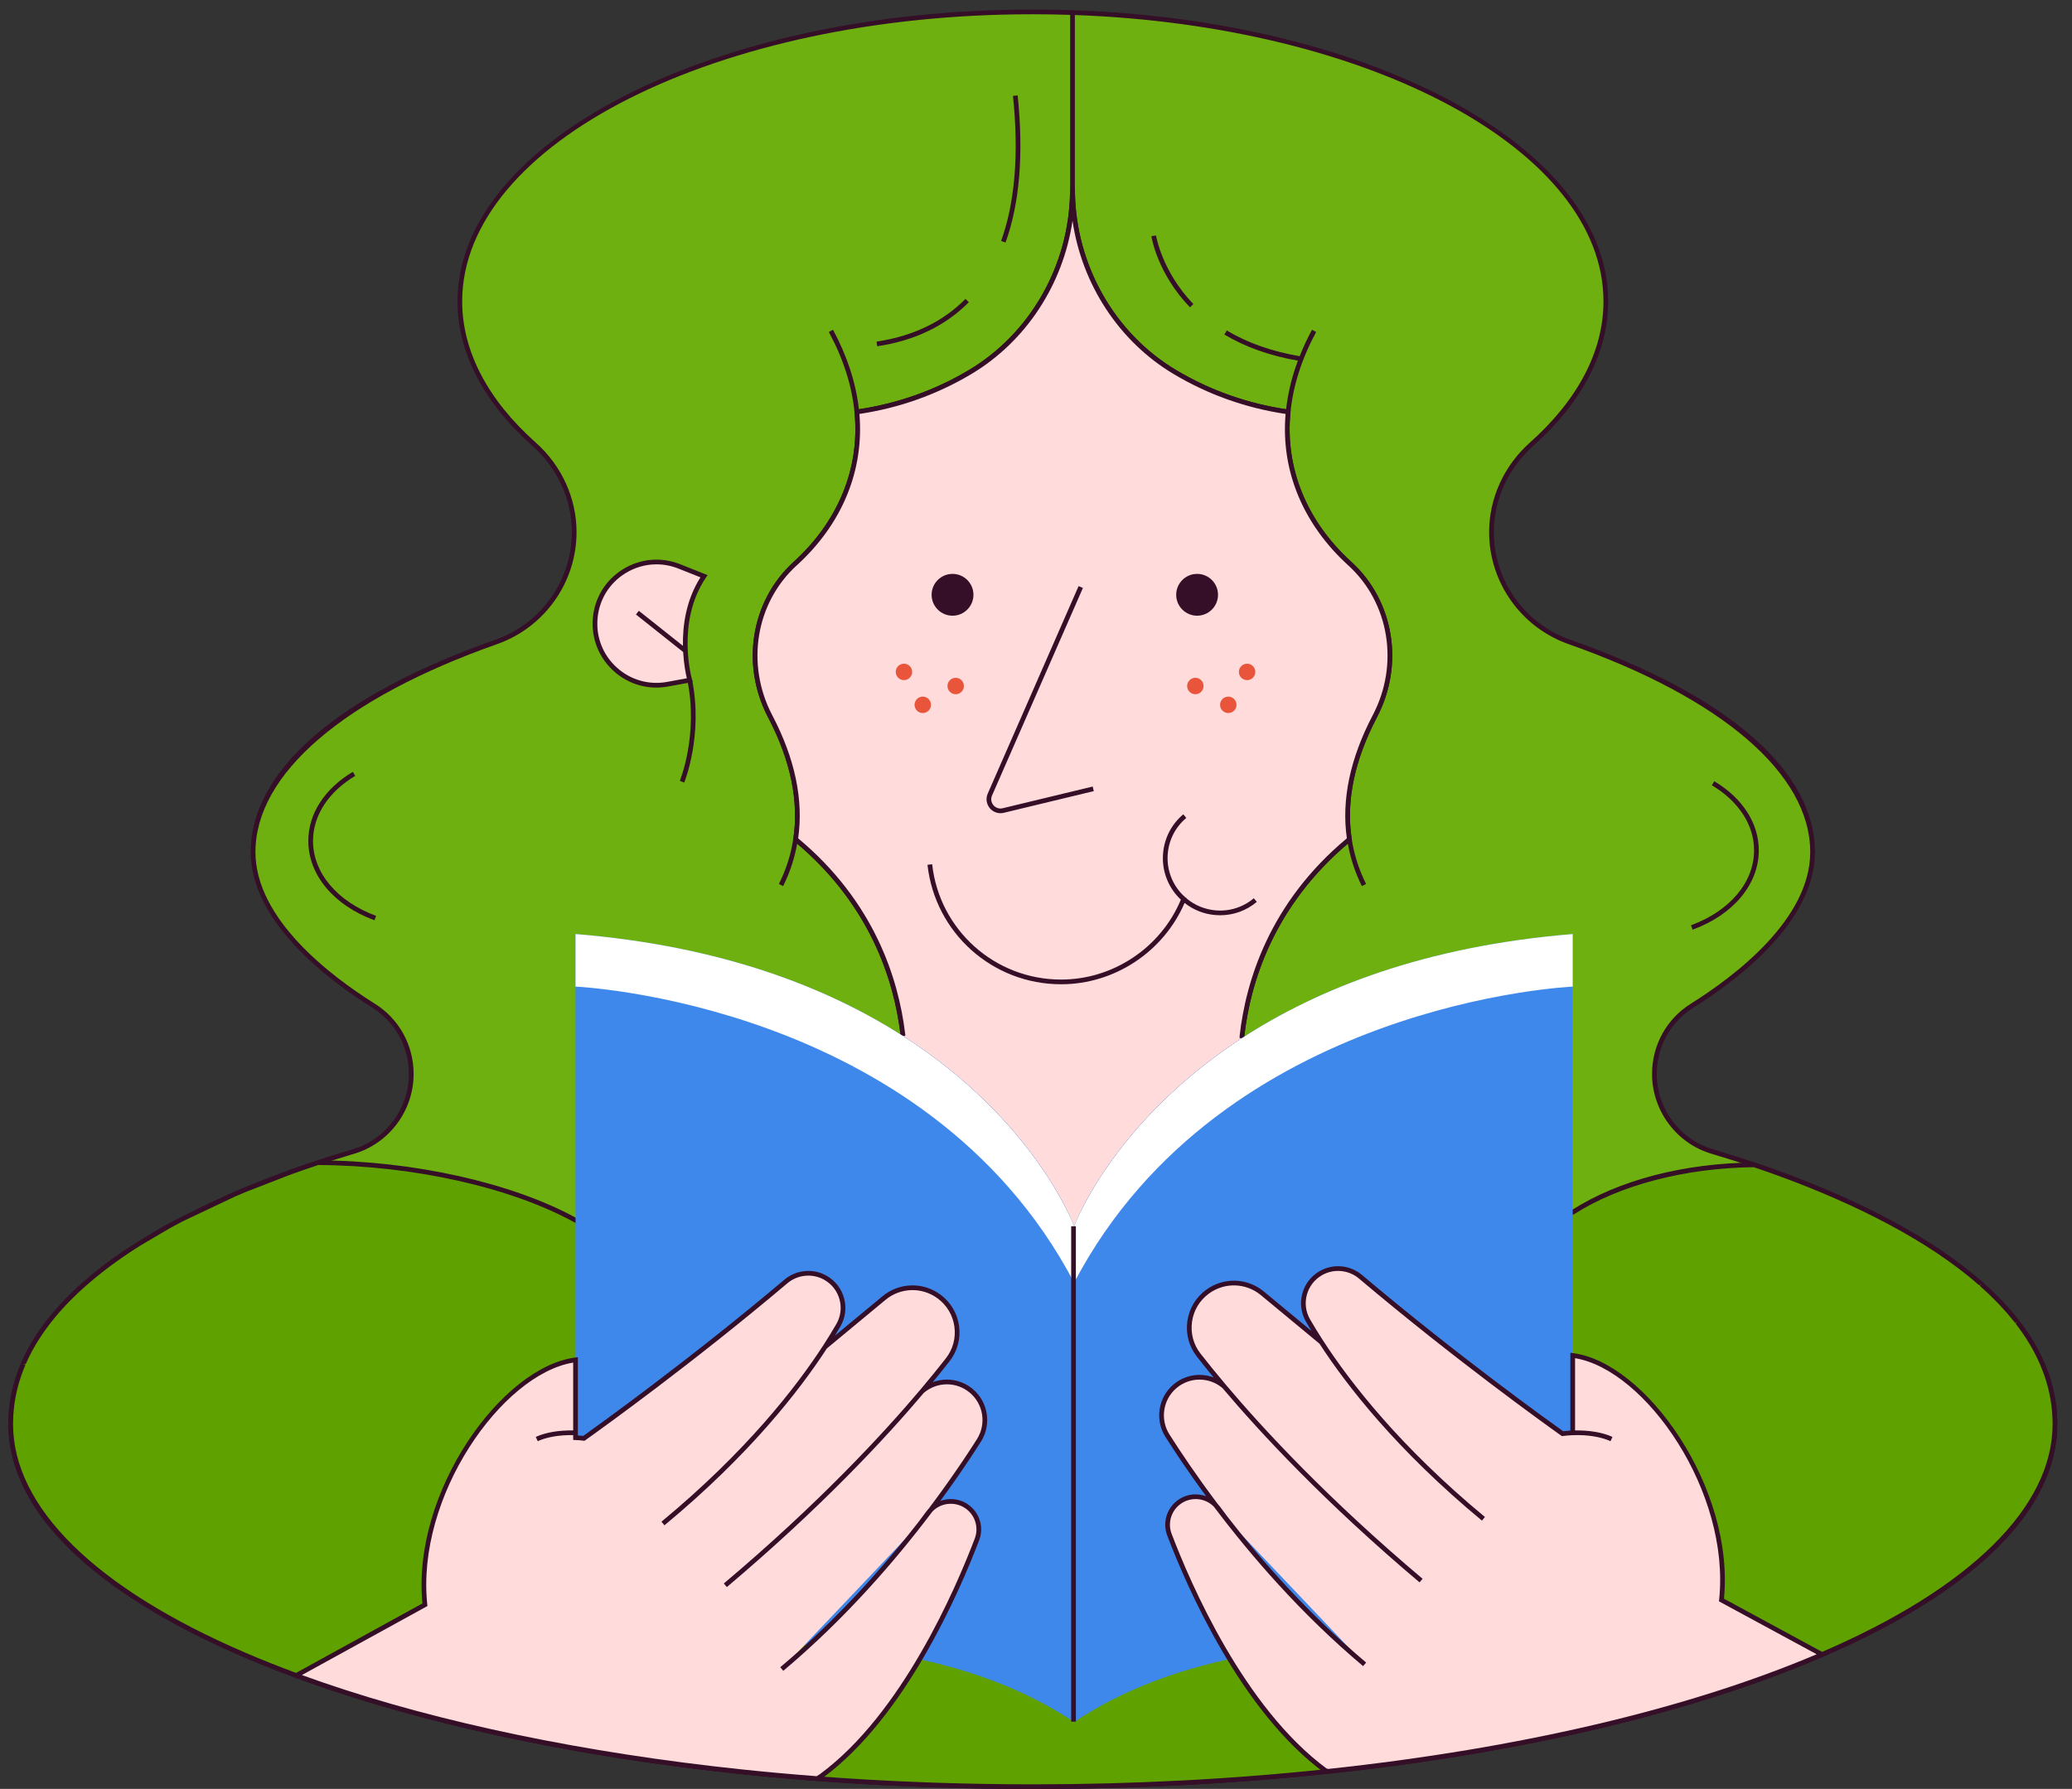<svg width="440.55px" height="380.435px" viewBox="180.225 319.966 440.55 380.435" fill="none" xmlns="http://www.w3.org/2000/svg"><rect x="180.225" y="319.966" width="440.55" height="380.435" fill="#333333" stroke="none"/><g id="Hobbies Outlines/Reading"><g id="Outlines"><path id="41:18750" fill-rule="evenodd" clip-rule="evenodd" d="M399.826 699.932C279.8 699.932 182.5 665.406 182.5 622.816C182.5 590.263 231.817 571.82 255.396 564.847C262.684 562.693 267.668 555.975 267.668 548.375C267.668 542.475 264.657 536.973 259.656 533.841C249.697 527.606 234.037 515.52 234.037 501.174C234.037 483.578 253.894 467.706 285.736 456.484C295.653 452.989 302.31 443.643 302.31 433.128C302.31 425.971 299.155 419.224 293.81 414.464C283.744 405.499 277.994 395.129 277.994 384.079C277.994 350.07 332.456 322.5 399.637 322.5H400.015C467.197 322.5 521.658 350.07 521.658 384.079C521.658 395.129 515.909 405.499 505.842 414.464C500.497 419.224 497.343 425.971 497.343 433.128C497.342 443.643 504 452.989 513.917 456.484C545.758 467.706 565.616 483.578 565.616 501.174C565.616 515.52 549.956 527.606 539.997 533.841C534.996 536.973 531.984 542.475 531.984 548.375C531.984 555.975 536.969 562.693 544.256 564.847C567.836 571.82 617.152 590.263 617.152 622.816C617.152 665.406 519.852 699.932 399.826 699.932" fill="#6EB010"/><g id="Group 5"><path id="Fill 3" fill-rule="evenodd" clip-rule="evenodd" d="M399.826 699.432C280.268 699.432 183 665.062 183 622.816C183 590.288 233.728 571.776 255.538 565.327C262.974 563.128 268.168 556.158 268.168 548.375C268.168 542.244 265.085 536.652 259.921 533.417C250.441 527.482 234.537 515.399 234.537 501.174C234.537 484.577 253.259 468.46 285.902 456.956C296.015 453.391 302.81 443.816 302.81 433.128C302.81 425.935 299.651 418.997 294.143 414.091C283.906 404.974 278.494 394.596 278.494 384.079C278.494 350.4 332.839 323 399.637 323H400.015C402.618 323 405.199 323.046 407.761 323.128V360.658L407.738 360.885C407.515 376.419 399.263 390.902 386.199 398.681C379.036 402.948 371.178 405.736 362.841 406.992C362.21 401.388 360.367 395.706 357.335 390.094L356.455 390.569C359.519 396.241 361.355 401.978 361.913 407.62H361.914L361.917 407.656C363.078 419.51 358.481 430.8 348.972 439.447C339.889 447.708 337.654 461.312 343.536 472.531C348.312 481.637 350.117 490.325 348.904 498.337L348.834 498.638L348.847 498.649C348.329 501.856 347.324 504.989 345.838 507.96L346.732 508.408C348.172 505.529 349.16 502.499 349.721 499.387C365.364 512.649 370.293 528.59 371.655 539.697L371.761 540.59L371.959 540.718C399.643 558.468 408.055 580.703 408.136 580.924L408.605 582.203L409.075 580.924C409.153 580.71 417.239 559.325 443.644 541.766C443.949 541.564 444.255 541.363 444.563 541.161L444.791 541.014L444.788 540.356C446.057 529.055 450.926 512.843 466.8 499.386C467.357 502.491 468.346 505.525 469.788 508.408L470.682 507.96C469.157 504.911 468.131 501.696 467.627 498.401L467.603 498.252C466.419 490.251 468.228 481.597 472.983 472.53C478.866 461.312 476.631 447.707 467.547 439.447C458.067 430.826 453.467 419.569 454.593 407.755L454.606 407.621H454.607C455.164 401.98 457 396.243 460.064 390.569L459.185 390.094C458.176 391.962 457.311 393.838 456.565 395.716C450.692 394.72 445.475 392.886 441.065 390.251L440.552 391.11C445.015 393.776 450.277 395.638 456.186 396.663C454.896 400.114 454.063 403.568 453.679 406.993C445.345 405.737 437.486 402.949 430.321 398.681C417.25 390.897 408.997 376.405 408.779 360.817L408.761 360.641V323.161C471.492 325.428 521.158 351.883 521.158 384.079C521.158 394.596 515.747 404.974 505.509 414.091C500.002 418.996 496.843 425.935 496.843 433.128C496.842 443.815 503.637 453.391 513.751 456.956C546.394 468.46 565.116 484.577 565.116 501.174C565.116 515.4 549.212 527.482 539.731 533.417C534.567 536.652 531.484 542.244 531.484 548.375C531.484 556.158 536.678 563.128 544.114 565.327C565.924 571.776 616.652 590.287 616.652 622.816C616.652 665.062 519.385 699.432 399.826 699.432M466.875 440.187C475.621 448.141 477.769 461.25 472.098 472.066C467.273 481.265 465.422 490.071 466.593 498.245C450.113 511.987 445.097 528.657 443.791 540.3V540.472C443.556 540.625 443.323 540.78 443.092 540.934C419.884 556.365 410.67 574.765 408.605 579.453C406.499 574.671 396.951 555.625 372.698 540.004L372.648 539.578C371.251 528.185 366.171 511.79 349.928 498.246C351.099 490.075 349.247 481.267 344.422 472.066C338.751 461.251 340.899 448.141 349.645 440.187C359.265 431.438 363.98 420.037 362.952 407.997C371.432 406.724 379.423 403.881 386.71 399.54C398.378 392.592 406.294 380.419 408.262 366.898C410.237 380.436 418.148 392.596 429.809 399.54C437.097 403.881 445.089 406.725 453.567 407.997C452.529 420.012 457.247 431.431 466.875 440.187M544.397 564.368C537.383 562.294 532.484 555.718 532.484 548.375C532.484 542.59 535.391 537.315 540.263 534.265C549.918 528.219 566.116 515.882 566.116 501.174C566.116 483.877 547.637 467.838 514.083 456.013C504.368 452.589 497.842 443.392 497.843 433.128C497.843 426.22 500.88 419.554 506.175 414.838C516.631 405.526 522.158 394.89 522.158 384.079C522.158 349.849 467.365 322 400.015 322H399.637C332.287 322 277.494 349.849 277.494 384.079C277.494 394.889 283.021 405.525 293.478 414.838C298.773 419.554 301.81 426.221 301.81 433.128C301.81 443.392 295.284 452.589 285.57 456.013C252.016 467.838 233.537 483.876 233.537 501.174C233.537 515.881 249.735 528.219 259.39 534.265C264.261 537.315 267.168 542.59 267.168 548.375C267.168 555.718 262.269 562.294 255.255 564.368C233.229 570.881 182 589.615 182 622.816C182 643.642 204.724 663.175 245.986 677.817C287.086 692.4 341.721 700.432 399.826 700.432C457.931 700.432 512.566 692.4 553.666 677.817C594.929 663.175 617.652 643.642 617.652 622.816C617.652 589.614 566.423 570.88 544.397 564.368" fill="#350E27"/></g><path id="Fill 6" fill-rule="evenodd" clip-rule="evenodd" d="M386.219 384.237L385.508 383.534C380.695 388.402 374.331 391.458 366.594 392.616L366.743 393.605C374.698 392.414 381.25 389.262 386.219 384.237" fill="#350E27"/><path id="Fill 8" fill-rule="evenodd" clip-rule="evenodd" d="M394.02 371.546C397.028 363.235 397.895 352.709 396.597 340.259L395.603 340.362C396.884 352.661 396.036 363.039 393.08 371.206L394.02 371.546Z" fill="#350E27"/><path id="Fill 10" fill-rule="evenodd" clip-rule="evenodd" d="M326.389 464.705C328.729 476.279 324.815 485.918 324.775 486.014L325.699 486.397C325.74 486.299 329.772 476.392 327.369 464.507L326.389 464.705Z" fill="#350E27"/><path id="Fill 12" fill-rule="evenodd" clip-rule="evenodd" d="M425.037 370.196C425.086 370.516 426.309 378.122 433.237 385.323L433.958 384.63C427.262 377.669 426.037 370.121 426.025 370.045L425.037 370.196Z" fill="#350E27"/><path id="Fill 14" fill-rule="evenodd" clip-rule="evenodd" d="M539.766 516.738L540.112 517.677C548.788 514.485 554.179 508.018 554.179 500.8C554.179 495.051 550.729 489.695 544.712 486.106L544.201 486.964C549.907 490.369 553.179 495.411 553.179 500.8C553.179 507.588 548.039 513.695 539.766 516.738" fill="#350E27"/><path id="Fill 16" fill-rule="evenodd" clip-rule="evenodd" d="M246.779 498.8C246.779 493.412 250.051 488.369 255.758 484.965L255.245 484.106C249.229 487.696 245.779 493.051 245.779 498.8C245.779 506.018 251.17 512.486 259.847 515.677L260.193 514.739C251.919 511.696 246.779 505.588 246.779 498.8" fill="#350E27"/><path id="Fill 18" fill-rule="evenodd" clip-rule="evenodd" d="M617.05 620.359C617.041 620.25 617.036 620.139 617.027 620.03C616.959 619.262 616.861 618.504 616.739 617.753C616.717 617.615 616.695 617.478 616.671 617.341C616.54 616.599 616.386 615.865 616.205 615.138C616.175 615.016 616.142 614.895 616.11 614.773C615.914 614.028 615.699 613.289 615.453 612.559C615.434 612.504 615.412 612.448 615.393 612.392C615.146 611.672 614.872 610.961 614.576 610.257C614.545 610.182 614.517 610.107 614.485 610.033C614.185 609.331 613.856 608.638 613.51 607.953C613.449 607.834 613.39 607.713 613.328 607.594C612.983 606.927 612.616 606.268 612.23 605.617C612.158 605.498 612.086 605.379 612.014 605.259C611.614 604.602 611.197 603.951 610.759 603.308C610.702 603.226 610.644 603.146 610.586 603.064C610.137 602.416 609.669 601.774 609.181 601.141C609.155 601.108 609.131 601.075 609.106 601.042C608.609 600.401 608.087 599.77 607.552 599.146C607.469 599.048 607.387 598.951 607.303 598.853C606.783 598.256 606.247 597.669 605.697 597.087C605.592 596.976 605.487 596.866 605.381 596.755C604.825 596.177 604.256 595.605 603.67 595.042C603.576 594.951 603.48 594.862 603.385 594.771C602.771 594.187 602.146 593.609 601.502 593.042C601.474 593.016 601.444 592.991 601.414 592.965C600.777 592.405 600.123 591.853 599.459 591.307C599.374 591.238 599.29 591.167 599.204 591.096C598.549 590.563 597.88 590.039 597.202 589.52C597.079 589.426 596.957 589.333 596.833 589.239C596.16 588.73 595.478 588.229 594.785 587.735C594.664 587.649 594.543 587.564 594.423 587.479C593.709 586.975 592.988 586.477 592.256 585.989C592.186 585.943 592.115 585.898 592.046 585.851C591.31 585.363 590.566 584.881 589.814 584.409C589.757 584.373 589.7 584.336 589.643 584.3C588.882 583.823 588.112 583.355 587.336 582.894C587.219 582.825 587.103 582.755 586.985 582.685C586.228 582.238 585.465 581.798 584.697 581.367C584.571 581.296 584.445 581.224 584.319 581.154C583.539 580.718 582.757 580.291 581.971 579.871C581.882 579.823 581.793 579.777 581.704 579.729C580.045 578.848 578.371 578.002 576.694 577.188C576.609 577.147 576.524 577.105 576.439 577.064C575.628 576.672 574.817 576.29 574.005 575.914C573.897 575.864 573.788 575.813 573.68 575.763C572.868 575.39 572.058 575.024 571.249 574.666C571.164 574.628 571.078 574.59 570.993 574.553C569.27 573.794 567.554 573.067 565.858 572.377C565.84 572.37 565.821 572.362 565.804 572.355C564.967 572.014 564.136 571.684 563.31 571.36C563.242 571.334 563.175 571.307 563.109 571.281C562.294 570.963 561.487 570.654 560.687 570.352C560.63 570.331 560.574 570.31 560.519 570.289C557.994 569.34 555.543 568.471 553.209 567.683C553.208 567.682 553.207 567.682 553.207 567.682C539.623 567.834 525.253 570.956 514.616 577.785L513.402 577.76C443.13 576.345 372.834 576.917 302.595 579.474C288.192 571.536 266.88 567.288 247.795 567.231C245.876 567.867 243.868 568.559 241.799 569.307C241.737 569.33 241.675 569.351 241.613 569.374C241.282 569.494 240.949 569.616 240.615 569.739C240.497 569.782 240.381 569.825 240.262 569.869C239.954 569.982 239.644 570.098 239.334 570.214C239.188 570.269 239.042 570.324 238.895 570.379C238.594 570.493 238.291 570.608 237.988 570.724C237.835 570.782 237.683 570.84 237.529 570.899C237.229 571.015 236.928 571.131 236.626 571.25C236.463 571.313 236.3 571.378 236.136 571.441C235.841 571.557 235.546 571.673 235.249 571.792C235.083 571.858 234.918 571.924 234.752 571.991C234.448 572.113 234.144 572.235 233.839 572.359C233.698 572.417 233.557 572.474 233.416 572.533C233.088 572.667 232.76 572.8 232.43 572.938C232.383 572.958 232.335 572.978 232.287 572.998C231.536 573.31 230.781 573.63 230.025 573.958C229.913 574.005 229.8 574.053 229.688 574.102C229.412 574.222 229.134 574.344 228.858 574.466C228.651 574.557 228.444 574.647 228.237 574.739C227.98 574.853 227.722 574.969 227.465 575.085C227.241 575.186 227.016 575.287 226.792 575.388C226.539 575.504 226.287 575.619 226.035 575.735C225.804 575.841 225.573 575.948 225.343 576.055C225.094 576.171 224.845 576.288 224.596 576.405C224.359 576.517 224.122 576.63 223.885 576.742C223.644 576.857 223.403 576.973 223.161 577.089C222.918 577.208 222.675 577.326 222.432 577.445C222.193 577.562 221.954 577.678 221.716 577.796C221.467 577.92 221.219 578.045 220.971 578.17C220.741 578.285 220.512 578.399 220.282 578.515C220.012 578.653 219.743 578.793 219.473 578.931C219.265 579.039 219.056 579.146 218.849 579.255C218.518 579.426 218.19 579.601 217.861 579.776C217.693 579.866 217.524 579.954 217.357 580.044C216.912 580.283 216.469 580.523 216.028 580.767C215.853 580.863 215.678 580.962 215.504 581.059C215.204 581.226 214.904 581.393 214.606 581.562C214.415 581.671 214.225 581.781 214.034 581.89C213.757 582.049 213.479 582.209 213.203 582.37C213.003 582.487 212.804 582.604 212.606 582.722C212.338 582.88 212.07 583.04 211.803 583.2C211.605 583.319 211.408 583.439 211.211 583.56C210.945 583.721 210.68 583.884 210.416 584.048C210.221 584.17 210.028 584.291 209.834 584.412C209.567 584.581 209.3 584.75 209.034 584.921C208.847 585.041 208.661 585.16 208.475 585.281C208.203 585.458 207.933 585.635 207.663 585.815C207.486 585.932 207.309 586.048 207.133 586.167C206.843 586.361 206.557 586.557 206.27 586.755C206.118 586.859 205.965 586.963 205.814 587.067C205.455 587.316 205.1 587.568 204.747 587.821C204.67 587.876 204.592 587.93 204.515 587.985C204.083 588.296 203.654 588.611 203.23 588.927C203.132 589.001 203.036 589.075 202.939 589.148C202.617 589.391 202.297 589.634 201.98 589.88C201.834 589.993 201.69 590.107 201.545 590.221C201.279 590.431 201.012 590.64 200.75 590.852C200.593 590.979 200.438 591.107 200.282 591.234C200.035 591.437 199.788 591.64 199.544 591.845C199.385 591.978 199.228 592.112 199.071 592.246C198.834 592.449 198.598 592.653 198.364 592.857C198.208 592.994 198.052 593.131 197.898 593.269C197.666 593.475 197.437 593.683 197.208 593.892C197.058 594.03 196.907 594.168 196.759 594.306C196.529 594.52 196.303 594.736 196.077 594.952C195.936 595.088 195.794 595.222 195.654 595.359C195.417 595.59 195.184 595.824 194.952 596.058C194.83 596.18 194.707 596.302 194.587 596.425C194.31 596.709 194.038 596.996 193.769 597.283C193.698 597.359 193.625 597.433 193.554 597.509C193.213 597.878 192.878 598.249 192.549 598.623C192.495 598.683 192.444 598.746 192.39 598.807C192.121 599.117 191.854 599.427 191.593 599.741C191.488 599.868 191.387 599.996 191.283 600.123C191.078 600.374 190.875 600.626 190.676 600.879C190.561 601.026 190.449 601.174 190.336 601.322C190.154 601.56 189.974 601.797 189.798 602.038C189.682 602.194 189.57 602.351 189.457 602.509C189.288 602.744 189.122 602.979 188.959 603.216C188.848 603.379 188.738 603.541 188.629 603.704C188.471 603.94 188.316 604.178 188.163 604.418C188.057 604.582 187.952 604.747 187.85 604.912C187.699 605.155 187.552 605.399 187.407 605.643C187.311 605.807 187.213 605.969 187.119 606.133C186.971 606.392 186.829 606.652 186.687 606.913C186.604 607.065 186.519 607.217 186.438 607.371C186.279 607.671 186.129 607.974 185.979 608.278C185.922 608.393 185.862 608.507 185.806 608.624C185.603 609.046 185.408 609.473 185.222 609.903C185.202 609.949 185.184 609.997 185.164 610.043C185.001 610.423 184.844 610.806 184.695 611.192C184.639 611.337 184.589 611.483 184.535 611.629C184.427 611.918 184.321 612.208 184.221 612.501C184.163 612.672 184.109 612.845 184.053 613.019C183.967 613.288 183.881 613.557 183.801 613.829C183.747 614.013 183.697 614.199 183.646 614.384C183.573 614.648 183.503 614.913 183.437 615.179C183.39 615.37 183.345 615.561 183.301 615.754C183.24 616.018 183.184 616.285 183.13 616.551C183.091 616.745 183.052 616.939 183.017 617.133C182.967 617.405 182.923 617.678 182.881 617.952C182.851 618.144 182.821 618.336 182.794 618.529C182.755 618.814 182.723 619.1 182.692 619.387C182.672 619.572 182.65 619.755 182.633 619.941C182.604 620.257 182.584 620.577 182.565 620.896C182.555 621.054 182.542 621.212 182.534 621.37C182.513 621.849 182.5 622.331 182.5 622.816C182.5 641.488 201.202 658.611 232.323 671.953C235.801 673.444 239.434 674.888 243.214 676.282C245.052 676.96 246.925 677.626 248.831 678.279C273.552 686.755 303.925 693.169 337.747 696.74C343.081 697.302 348.5 697.796 353.996 698.214C355.714 698.344 357.438 698.468 359.17 698.585C372.34 699.469 385.931 699.931 399.826 699.931C421.659 699.931 442.739 698.79 462.619 696.664C504.271 692.211 540.651 683.442 567.633 671.823C598.571 658.5 617.153 641.427 617.153 622.816C617.153 621.987 617.112 621.17 617.05 620.359" fill="#5FA200"/><g id="Group 22"><path id="Fill 20" fill-rule="evenodd" clip-rule="evenodd" d="M185.164 610.042L185.623 610.239C185.463 610.614 185.308 610.991 185.161 611.371L185.004 611.801C184.897 612.087 184.792 612.372 184.695 612.66L184.529 613.171C184.444 613.437 184.359 613.701 184.281 613.969L184.127 614.517C184.057 614.776 183.987 615.037 183.922 615.3L183.788 615.864C183.728 616.125 183.673 616.388 183.62 616.65C183.581 616.84 183.543 617.031 183.509 617.222C183.46 617.49 183.416 617.759 183.375 618.027C183.343 618.231 183.314 618.413 183.289 618.596C183.251 618.877 183.22 619.158 183.189 619.44L183.131 619.985C183.102 620.297 183.082 620.611 183.063 620.926L183.034 621.393C183.013 621.863 183 622.338 183 622.815C183 640.516 200.586 657.803 232.52 671.492C235.977 672.975 239.634 674.429 243.387 675.813C245.221 676.488 247.107 677.159 248.993 677.806C273.974 686.37 304.682 692.745 337.799 696.242C343.151 696.807 348.613 697.302 354.034 697.716C355.749 697.845 357.473 697.969 359.203 698.085C372.494 698.978 386.161 699.431 399.826 699.431C421.2 699.431 442.309 698.332 462.566 696.166C503.705 691.768 539.968 683.19 567.435 671.363C599.173 657.695 616.652 640.454 616.652 622.815C616.652 622.07 616.619 621.279 616.552 620.398L616.528 620.074C616.465 619.352 616.372 618.618 616.246 617.832L616.178 617.425C616.048 616.687 615.893 615.957 615.72 615.259L615.626 614.9C615.416 614.101 615.205 613.387 614.979 612.719L614.92 612.554C614.683 611.863 614.412 611.155 614.115 610.451L614.025 610.231C613.753 609.592 613.438 608.92 613.063 608.178L612.884 607.823C612.543 607.165 612.182 606.515 611.8 605.871L611.586 605.519C611.191 604.869 610.779 604.225 610.346 603.59L610.177 603.351C609.73 602.707 609.268 602.072 608.785 601.446L609.105 601.041L608.711 601.348C608.219 600.713 607.702 600.089 607.172 599.471L606.924 599.179C606.41 598.589 605.879 598.007 605.334 597.43L605.021 597.102C604.469 596.528 603.904 595.96 603.323 595.401L603.039 595.132C602.431 594.553 601.81 593.98 601.171 593.416L601.414 592.965L601.084 593.341C600.45 592.783 599.801 592.235 599.142 591.693L598.888 591.482C598.237 590.953 597.572 590.432 596.898 589.917L596.531 589.637C595.862 589.131 595.184 588.633 594.495 588.142L594.134 587.887C593.424 587.386 592.706 586.89 591.978 586.404L591.766 586.265C591.036 585.781 590.296 585.302 589.548 584.831L589.382 584.727C588.619 584.248 587.852 583.782 587.08 583.323L586.731 583.116C585.976 582.67 585.217 582.231 584.452 581.802L584.074 581.59C583.298 581.156 582.518 580.73 581.735 580.312L581.467 580.169C579.868 579.32 578.187 578.468 576.476 577.638L576.221 577.514C575.413 577.123 574.603 576.741 573.795 576.367L573.471 576.217C572.661 575.845 571.852 575.479 571.047 575.122L570.852 575.037C569.099 574.264 567.375 573.533 565.669 572.839C564.78 572.478 563.951 572.148 563.127 571.825L562.924 571.745C562.114 571.43 561.309 571.12 560.51 570.819L560.339 570.755C557.974 569.866 555.546 569 553.127 568.183C538.472 568.358 524.535 572.01 514.887 578.205L514.758 578.287L513.392 578.26C443.439 576.85 372.524 577.428 302.613 579.974L302.475 579.979L302.353 579.911C288.848 572.468 267.98 567.803 247.875 567.73C245.897 568.387 243.91 569.075 241.969 569.776L241.872 569.812L232.479 573.459C231.73 573.771 230.977 574.09 230.224 574.416L219.08 579.697L217.593 580.483C217.151 580.722 216.709 580.961 216.269 581.204L210.1 584.835L208.747 585.699C208.476 585.875 208.208 586.052 207.939 586.23L207.412 586.581C207.123 586.774 206.838 586.97 206.554 587.166L206.098 587.478C205.742 587.725 205.389 587.976 205.038 588.227L204.805 588.392C204.377 588.7 203.951 589.013 203.528 589.328L203.238 589.548C202.919 589.788 202.601 590.03 202.285 590.274L201.854 590.613C201.539 590.862 201.3 591.05 201.063 591.24L200.599 591.62C200.353 591.822 200.108 592.023 199.865 592.228L198.231 593.642C198 593.847 197.772 594.053 197.545 594.261L197.1 594.671C196.872 594.884 196.647 595.099 196.423 595.313L196.004 595.716C195.768 595.945 195.538 596.177 195.308 596.409L194.945 596.774C194.669 597.056 194.4 597.34 194.133 597.624L193.921 597.848C193.582 598.214 193.25 598.582 192.924 598.952L192.768 599.134C192.5 599.441 192.236 599.749 191.977 600.06L191.669 600.438C191.468 600.687 191.266 600.936 191.07 601.187L190.732 601.626C190.554 601.86 190.375 602.095 190.201 602.333L189.864 602.799C189.696 603.032 189.532 603.265 189.371 603.499L189.045 603.98C188.888 604.215 188.735 604.45 188.584 604.687L188.274 605.175C188.125 605.415 187.98 605.656 187.837 605.897L187.553 606.381C187.406 606.638 187.266 606.894 187.125 607.151L186.879 607.604C186.724 607.899 186.575 608.199 186.427 608.499L186.257 608.839C186.057 609.257 185.864 609.678 185.681 610.101L185.164 610.042ZM399.826 700.431C386.139 700.431 372.449 699.978 359.136 699.083C357.403 698.967 355.677 698.843 353.958 698.713C348.528 698.299 343.056 697.802 337.694 697.236C304.504 693.732 273.719 687.34 248.668 678.751C246.775 678.103 244.882 677.43 243.041 676.75C239.271 675.36 235.599 673.901 232.125 672.412C199.802 658.554 182 640.94 182 622.815C182 622.322 182.013 621.834 182.035 621.347L182.065 620.866C182.085 620.541 182.105 620.217 182.135 619.896L182.195 619.333C182.226 619.041 182.259 618.75 182.298 618.46C182.324 618.271 182.354 618.083 182.384 617.894C182.429 617.597 182.475 617.318 182.525 617.043C182.561 616.846 182.6 616.648 182.639 616.452C182.694 616.181 182.752 615.91 182.813 615.642C182.858 615.446 182.903 615.252 182.951 615.06C183.018 614.787 183.09 614.52 183.163 614.252L183.321 613.688C183.402 613.412 183.49 613.138 183.577 612.865L183.748 612.339C183.848 612.042 183.957 611.747 184.066 611.454L184.228 611.012C184.379 610.62 184.539 610.231 184.705 609.845L185.222 609.902L184.763 609.704C184.952 609.268 185.149 608.835 185.355 608.406L185.53 608.057C185.682 607.748 185.835 607.442 185.995 607.138L186.247 606.673C186.391 606.409 186.535 606.146 186.685 605.884L186.976 605.389C187.124 605.141 187.272 604.894 187.425 604.647L187.742 604.146C187.896 603.905 188.053 603.664 188.213 603.425L188.547 602.933C188.712 602.692 188.88 602.454 189.051 602.217L189.395 601.74C189.572 601.499 189.755 601.259 189.938 601.019L190.282 600.57C190.483 600.314 190.688 600.06 190.895 599.807L191.208 599.422C191.472 599.104 191.741 598.791 192.013 598.479L192.174 598.29C192.505 597.914 192.843 597.54 193.187 597.169L193.402 596.941C193.676 596.65 193.95 596.36 194.229 596.075L194.599 595.704C194.831 595.47 195.066 595.234 195.305 595L195.73 594.591C195.958 594.372 196.187 594.155 196.418 593.939L196.87 593.522C197.101 593.313 197.332 593.103 197.566 592.895L199.222 591.462C199.467 591.256 199.716 591.051 199.965 590.847L200.435 590.463C200.675 590.27 200.917 590.079 201.159 589.888L201.673 589.484C201.992 589.237 202.314 588.993 202.637 588.749L202.93 588.526C203.358 588.208 203.788 587.892 204.222 587.579L204.456 587.413C204.811 587.159 205.168 586.906 205.528 586.656L205.986 586.342C206.275 586.144 206.563 585.946 206.854 585.751L207.386 585.397C207.657 585.218 207.929 585.039 208.202 584.861L214.358 581.127L215.787 580.328C216.229 580.084 216.673 579.843 217.12 579.603L228.657 574.008L229.829 573.497C230.585 573.17 231.342 572.849 232.095 572.535L232.43 572.938L232.237 572.477L241.539 568.868C243.604 568.122 245.625 567.422 247.638 566.756L247.796 566.73C268.024 566.79 289.049 571.479 302.714 578.969C372.599 576.428 443.488 575.851 513.411 577.26L514.475 577.281C524.43 570.935 538.175 567.349 553.201 567.182L553.412 567.18L553.479 567.246C555.898 568.064 558.325 568.93 560.694 569.82L560.797 569.859C561.664 570.187 562.474 570.496 563.29 570.814L563.492 570.894C564.32 571.219 565.153 571.55 565.992 571.892C567.761 572.61 569.493 573.345 571.195 574.096L571.453 574.209C572.263 574.567 573.075 574.935 573.889 575.309L574.214 575.459C575.029 575.837 575.843 576.221 576.656 576.613L576.911 576.737C578.635 577.573 580.326 578.431 581.938 579.287L582.208 579.43C582.995 579.851 583.78 580.279 584.562 580.717L584.943 580.931C585.713 581.364 586.478 581.805 587.239 582.254L587.591 582.463C588.37 582.927 589.144 583.396 589.908 583.876L590.037 583.958C590.835 584.46 591.582 584.943 592.322 585.434L592.471 585.531C593.268 586.063 593.994 586.563 594.711 587.07L595.074 587.326C595.771 587.824 596.458 588.328 597.135 588.84L597.505 589.122C598.187 589.645 598.86 590.172 599.519 590.708L599.775 590.919C600.445 591.47 601.102 592.025 601.744 592.589L601.833 592.666C602.48 593.237 603.11 593.82 603.729 594.408L604.018 594.682C604.607 595.249 605.182 595.825 605.741 596.408L606.059 596.74C606.615 597.329 607.156 597.923 607.68 598.524L607.933 598.821C608.472 599.45 608.998 600.088 609.501 600.734L609.576 600.835C610.07 601.475 610.543 602.123 610.997 602.778L611.17 603.023C611.615 603.676 612.037 604.334 612.441 604.999L612.658 605.359C613.051 606.021 613.422 606.688 613.772 607.363L613.955 607.726C614.341 608.489 614.664 609.179 614.944 609.836L615.004 609.98C615.343 610.788 615.621 611.518 615.865 612.23L615.927 612.398C616.16 613.089 616.378 613.824 616.593 614.646L616.69 615.018C616.869 615.738 617.028 616.49 617.163 617.254L617.232 617.672C617.363 618.483 617.459 619.239 617.524 619.985L617.548 620.32C617.618 621.228 617.652 622.044 617.652 622.815C617.652 640.879 599.959 658.446 567.83 672.281C540.272 684.148 503.909 692.751 462.672 697.16C442.38 699.33 421.235 700.431 399.826 700.431V700.431Z" fill="#350E27"/></g><path id="Stroke 23 (Stroke)" fill-rule="evenodd" clip-rule="evenodd" d="M408.479 545.057C404.756 545.289 401.064 546.632 398.835 549.123L398.09 548.456C400.552 545.704 404.534 544.301 408.417 544.059C412.292 543.817 416.213 544.725 418.56 546.769L417.903 547.523C415.828 545.716 412.21 544.824 408.479 545.057Z" fill="#350E27"/><path id="41:18768" fill-rule="evenodd" clip-rule="evenodd" d="M408.606 580.752C408.606 580.752 400.396 558.356 372.23 540.297L372.152 539.638C370.697 527.773 365.444 511.728 349.392 498.45L349.397 498.429C350.817 489.045 347.987 479.939 343.98 472.298C338.292 461.451 340.249 448.057 349.31 439.816C358.615 431.354 363.639 420.098 362.416 407.606L362.412 407.57C372.022 406.197 379.988 402.962 386.455 399.11C399.9 391.104 408.015 376.513 408.239 360.892L408.261 360.665L408.283 360.869C408.499 376.498 416.615 391.1 430.066 399.11C436.534 402.962 444.5 406.198 454.11 407.571L454.096 407.703C452.909 420.156 457.93 431.376 467.211 439.816C476.273 448.057 478.229 461.451 472.542 472.298C468.548 479.912 465.725 488.979 467.11 498.325L467.129 498.45C450.777 511.976 445.631 528.376 444.292 540.3V540.742C443.981 540.944 443.674 541.147 443.369 541.35C416.501 559.215 408.606 580.752 408.606 580.752" fill="#FFDCDB"/><path id="Fill 27" fill-rule="evenodd" clip-rule="evenodd" d="M434.754 442.01C432.302 442.01 430.307 444.005 430.307 446.457C430.307 448.909 432.302 450.905 434.754 450.905C437.206 450.905 439.201 448.909 439.201 446.457C439.201 444.005 437.206 442.01 434.754 442.01" fill="#350E27"/><path id="Fill 29" fill-rule="evenodd" clip-rule="evenodd" d="M382.753 442.01C380.3 442.01 378.305 444.005 378.305 446.457C378.305 448.909 380.3 450.905 382.753 450.905C385.205 450.905 387.2 448.909 387.2 446.457C387.2 444.005 385.205 442.01 382.753 442.01" fill="#350E27"/><path id="Fill 31" fill-rule="evenodd" clip-rule="evenodd" d="M444.792 540.743H443.792V540.301C445.098 528.657 450.114 511.987 466.594 498.246C465.423 490.072 467.274 481.265 472.1 472.066C477.771 461.251 475.622 448.141 466.876 440.187C457.248 431.431 452.53 420.012 453.568 407.998C445.09 406.726 437.099 403.882 429.811 399.541C418.149 392.597 410.238 380.437 408.263 366.898C406.295 380.42 398.379 392.593 386.711 399.541C379.424 403.881 371.434 406.725 362.953 407.997C363.981 420.037 359.266 431.439 349.646 440.187C340.9 448.142 338.752 461.251 344.423 472.066C349.249 481.268 351.101 490.075 349.929 498.247C366.172 511.79 371.252 528.185 372.649 539.578L372.727 540.239L371.734 540.356L371.656 539.697C370.275 528.436 365.236 512.204 349.073 498.836L348.835 498.639L348.905 498.337C350.118 490.326 348.313 481.637 343.538 472.531C337.655 461.313 339.891 447.708 348.974 439.447C358.482 430.8 363.079 419.51 361.918 407.656L361.872 407.18L362.341 407.076C370.865 405.858 378.893 403.034 386.2 398.681C399.264 390.902 407.517 376.419 407.739 360.886L408.246 355.749L408.78 360.817C408.998 376.406 417.251 390.897 430.322 398.681C437.632 403.035 445.659 405.86 454.181 407.077L454.657 407.145L454.594 407.756C453.468 419.569 458.068 430.826 467.548 439.447C476.632 447.708 478.867 461.312 472.984 472.531C468.229 481.597 466.42 490.252 467.604 498.253L467.668 498.654L467.448 498.836C451.052 512.398 446.076 528.901 444.789 540.356L444.792 540.743Z" fill="#350E27"/><path id="41:18772" fill-rule="evenodd" clip-rule="evenodd" d="M436.132 465.858C436.132 466.823 435.35 467.606 434.385 467.606C433.419 467.606 432.637 466.823 432.637 465.858C432.637 464.893 433.419 464.11 434.385 464.11C435.35 464.11 436.132 464.893 436.132 465.858" fill="#E9553B"/><path id="41:18773" fill-rule="evenodd" clip-rule="evenodd" d="M447.132 462.858C447.132 463.823 446.35 464.606 445.385 464.606C444.419 464.606 443.637 463.823 443.637 462.858C443.637 461.893 444.419 461.11 445.385 461.11C446.35 461.11 447.132 461.893 447.132 462.858" fill="#E9553B"/><path id="41:18774" fill-rule="evenodd" clip-rule="evenodd" d="M443.132 469.858C443.132 470.823 442.35 471.606 441.385 471.606C440.419 471.606 439.637 470.823 439.637 469.858C439.637 468.893 440.419 468.11 441.385 468.11C442.35 468.11 443.132 468.893 443.132 469.858" fill="#E9553B"/><path id="41:18775" fill-rule="evenodd" clip-rule="evenodd" d="M381.676 465.858C381.676 466.823 382.458 467.606 383.424 467.606C384.389 467.606 385.171 466.823 385.171 465.858C385.171 464.893 384.389 464.11 383.424 464.11C382.458 464.11 381.676 464.893 381.676 465.858" fill="#E9553B"/><path id="41:18776" fill-rule="evenodd" clip-rule="evenodd" d="M370.676 462.858C370.676 463.823 371.458 464.606 372.424 464.606C373.389 464.606 374.171 463.823 374.171 462.858C374.171 461.893 373.389 461.11 372.424 461.11C371.458 461.11 370.676 461.893 370.676 462.858" fill="#E9553B"/><path id="41:18777" fill-rule="evenodd" clip-rule="evenodd" d="M374.676 469.858C374.676 470.823 375.458 471.606 376.424 471.606C377.389 471.606 378.171 470.823 378.171 469.858C378.171 468.893 377.389 468.11 376.424 468.11C375.458 468.11 374.676 468.893 374.676 469.858" fill="#E9553B"/><path id="Fill 45" fill-rule="evenodd" clip-rule="evenodd" d="M392.948 492.905C393.182 492.905 393.418 492.877 393.653 492.821L412.787 488.207L412.552 487.236L393.418 491.849C392.674 492.027 391.938 491.784 391.448 491.199C390.957 490.613 390.846 489.845 391.153 489.145L410.474 445.006L409.558 444.605L390.237 488.744C389.781 489.784 389.952 490.971 390.681 491.842C391.256 492.527 392.083 492.905 392.948 492.905" fill="#350E27"/><path id="Fill 47" fill-rule="evenodd" clip-rule="evenodd" d="M446.81 510.996C444.529 512.913 441.626 513.828 438.667 513.567C436.368 513.367 434.24 512.475 432.504 511.027C432.516 510.997 432.53 510.97 432.541 510.941L432.306 510.85C431.876 510.474 431.465 510.073 431.091 509.627C429.174 507.345 428.261 504.454 428.52 501.485C428.778 498.516 430.177 495.825 432.459 493.909L431.817 493.143C429.33 495.231 427.805 498.163 427.524 501.398C427.242 504.633 428.237 507.784 430.326 510.27C430.631 510.635 430.961 510.972 431.302 511.295C427.05 521.483 416.927 528.285 405.842 528.285C391.756 528.285 379.968 517.743 378.422 503.763L377.428 503.873C379.03 518.36 391.246 529.285 405.842 529.285C417.216 529.285 427.611 522.372 432.092 511.987C433.94 513.455 436.175 514.354 438.581 514.563C438.94 514.595 439.298 514.61 439.655 514.61C442.507 514.61 445.243 513.618 447.453 511.762L446.81 510.996Z" fill="#350E27"/><path id="41:18780" fill-rule="evenodd" clip-rule="evenodd" d="M329.911 442.51C323.279 452.289 326.879 464.605 326.879 464.605L322.196 465.468C313.687 467.035 306.024 460.067 306.778 451.448V451.448C307.542 442.708 316.516 437.177 324.667 440.422L329.911 442.51Z" fill="#FFDCDB"/><path id="Fill 51" fill-rule="evenodd" clip-rule="evenodd" d="M325.431 457.312L316.059 449.861L315.437 450.645L325.479 458.628C325.628 461.262 326.045 463.293 326.263 464.211L322.105 464.977C318.202 465.695 314.284 464.578 311.349 461.908C308.415 459.24 306.93 455.443 307.276 451.492C307.626 447.486 309.791 443.978 313.215 441.867C315.244 440.616 317.513 439.981 319.803 439.981C321.377 439.981 322.96 440.281 324.482 440.887L329.157 442.749C326.058 447.616 325.354 453.058 325.431 457.312V457.312ZM330.674 442.276L324.852 439.958C320.82 438.353 316.386 438.739 312.69 441.016C308.994 443.294 306.658 447.081 306.28 451.406C305.907 455.67 307.509 459.768 310.676 462.648C313.215 464.957 316.436 466.19 319.783 466.19C320.613 466.19 321.45 466.114 322.286 465.96L327.514 464.997L327.359 464.466C327.324 464.345 323.907 452.255 330.325 442.791L330.674 442.276Z" fill="#350E27"/><path id="Fill 53" fill-rule="evenodd" clip-rule="evenodd" d="M408.605 580.752C408.605 580.752 416.5 559.215 443.368 541.35C443.673 541.147 443.98 540.944 444.291 540.742C460.361 530.277 483.049 521.184 514.616 518.605V673.595C514.616 673.595 449.784 658.752 408.731 686.1H408.479C367.426 658.752 302.594 673.595 302.594 673.595V518.605C333.711 521.148 356.201 530.02 372.229 540.297C400.395 558.356 408.605 580.752 408.605 580.752V686.058" fill="#3F88EB"/><path id="Fill 55" fill-rule="evenodd" clip-rule="evenodd" d="M444.292 540.742C443.981 540.944 443.675 541.146 443.369 541.349C416.501 559.215 408.606 580.752 408.606 580.752C408.606 580.752 400.397 558.356 372.23 540.297C356.203 530.019 333.713 521.147 302.596 518.604V529.784C302.596 529.784 377.027 533.005 408.479 592.5H408.732C440.186 533.005 514.617 529.784 514.617 529.784V518.604C483.051 521.184 460.362 530.277 444.292 540.742" fill="white"/><path id="Fill 57" fill-rule="evenodd" clip-rule="evenodd" d="M407.979 686.1H408.979V580.752H407.979V686.1Z" fill="#350E27"/><path id="41:18787" fill-rule="evenodd" clip-rule="evenodd" d="M440.629 642.566L439.208 640.661C437.162 637.918 433.23 637.461 430.608 639.661C428.673 641.287 427.969 643.96 428.866 646.322C432.728 656.48 444.244 683.435 462.074 696.532L462.62 696.664C504.272 692.211 540.651 683.442 567.634 671.823L567.291 671.636L546.246 660.236C548.802 636.055 529.615 610.131 514.617 608.226V624.679C513.899 624.708 513.174 624.766 512.451 624.857L512.331 624.772C509.459 622.729 489.805 608.646 469.498 591.49C467.131 589.489 463.766 589.176 461.075 590.713C457.531 592.739 456.295 597.255 458.336 600.79C459.118 602.143 460.053 603.682 461.155 605.383L460.961 605.222L448.629 595.009C445.28 592.237 440.476 592.094 436.97 594.665C432.649 597.831 431.8 603.937 435.099 608.157C436.574 610.044 438.343 612.235 440.417 614.696L440.521 614.818C437.57 612.283 433.137 612.185 430.065 614.768C426.962 617.377 426.28 621.876 428.455 625.296C434.908 635.446 449.583 656.45 470.375 673.911" fill="#FFDCDB"/><path id="41:18788" fill-rule="evenodd" clip-rule="evenodd" d="M376.191 643.566L377.612 641.661C379.658 638.918 383.59 638.461 386.212 640.661C388.148 642.287 388.852 644.96 387.954 647.322C384.093 657.48 372.656 684.586 354.826 697.682L353.996 698.213C348.5 697.795 343.08 697.303 337.746 696.74C303.924 693.169 273.551 686.754 248.83 678.279C246.924 677.626 245.051 676.96 243.213 676.282L270.574 661.236C268.019 637.055 287.596 611.069 302.594 609.164V625.712C303.313 625.74 303.647 625.766 304.369 625.857L304.489 625.772C307.361 623.729 327.015 609.646 347.322 592.49C349.69 590.489 353.055 590.176 355.745 591.713C359.289 593.739 360.525 598.255 358.484 601.79C357.702 603.143 356.768 604.682 355.665 606.383L355.859 606.222L368.191 596.009C371.54 593.237 376.344 593.094 379.851 595.665C384.171 598.831 385.02 604.937 381.721 609.157C380.246 611.044 378.478 613.235 376.403 615.696L376.3 615.818C379.25 613.283 383.684 613.185 386.755 615.768C389.858 618.377 390.54 622.876 388.365 626.296C381.912 636.446 367.237 657.45 346.445 674.911" fill="#FFDCDB"/><path id="Fill 61" fill-rule="evenodd" clip-rule="evenodd" d="M462.652 696.157L462.288 696.07C444.757 683.138 433.404 656.856 429.333 646.144C428.512 643.986 429.154 641.535 430.928 640.044C432.091 639.068 433.567 638.636 435.065 638.803C436.337 638.952 437.481 639.52 438.351 640.425C446.151 650.773 456.865 663.219 470.052 674.294L470.695 673.528C458.599 663.37 448.593 652.05 441.021 642.272L441.028 642.267L439.607 640.362C439.453 640.154 439.288 639.958 439.113 639.773C434.761 633.997 431.324 628.879 428.876 625.028C426.842 621.83 427.491 617.584 430.384 615.151C433.232 612.755 437.341 612.768 440.168 615.178C448.189 624.675 461.959 639.539 482.051 656.482L482.696 655.719C462.631 638.798 448.892 623.962 440.9 614.496L440.893 614.502L440.9 614.495L440.798 614.374C438.923 612.148 437.136 609.953 435.491 607.849C433.981 605.917 433.335 603.516 433.671 601.088C434.006 598.658 435.283 596.519 437.264 595.068C440.588 592.63 445.131 592.762 448.308 595.394L460.779 605.723C466.582 614.658 477.272 628.416 495.318 643.348L495.955 642.579C477.964 627.689 467.328 613.986 461.574 605.111C460.57 603.563 459.626 602.025 458.767 600.54C457.851 598.953 457.61 597.102 458.089 595.331C458.57 593.55 459.718 592.064 461.322 591.148C463.82 589.722 466.974 590.013 469.174 591.872C489.247 608.831 508.404 622.594 512.041 625.18L512.32 625.378L512.512 625.353C513.209 625.265 513.923 625.207 514.635 625.179C517.707 625.058 520.628 625.524 522.648 626.46L523.068 625.552C520.995 624.594 518.186 624.118 515.116 624.172V608.804C530.126 611.294 548.174 637.22 545.748 660.183L545.713 660.516L566.486 671.769C539.153 683.38 503.285 691.807 462.652 696.157V696.157ZM546.776 659.955C549.071 636.304 530.13 609.693 514.679 607.73L514.116 607.659V624.203C513.601 624.233 513.087 624.278 512.582 624.338C510.173 622.624 490.174 608.304 469.82 591.108C467.299 588.979 463.685 588.647 460.826 590.279C458.989 591.329 457.674 593.03 457.124 595.07C456.575 597.1 456.851 599.22 457.902 601.04C458.276 601.687 458.667 602.344 459.07 603.009L448.947 594.625C445.416 591.702 440.37 591.552 436.673 594.261C434.471 595.875 433.053 598.25 432.679 600.951C432.306 603.649 433.025 606.318 434.704 608.465C435.835 609.911 437.031 611.399 438.277 612.911C435.446 611.842 432.183 612.332 429.742 614.386C426.465 617.139 425.731 621.945 428.032 625.565C430.173 628.932 433.068 633.266 436.668 638.162C436.194 637.989 435.696 637.871 435.181 637.81C433.392 637.606 431.66 638.125 430.286 639.278C428.185 641.042 427.426 643.944 428.397 646.5C432.507 657.31 443.986 683.867 461.777 696.935L462.586 697.171L462.672 697.161C503.909 692.752 540.272 684.149 567.831 672.282L568.775 671.876L546.776 659.955Z" fill="#350E27"/><path id="Fill 62" fill-rule="evenodd" clip-rule="evenodd" d="M378.467 641.424C379.338 640.52 380.483 639.951 381.754 639.803C383.263 639.634 384.729 640.069 385.89 641.043C387.665 642.534 388.307 644.986 387.487 647.144C383.376 657.959 371.936 684.493 354.556 697.261L353.867 697.701C348.48 697.29 343.074 696.8 337.799 696.242C304.682 692.745 273.973 686.37 248.992 677.806C247.458 677.279 245.924 676.737 244.418 676.19L271.106 661.514L271.071 661.183C268.644 638.211 286.92 612.245 302.094 609.741V624.171C299.025 624.116 296.215 624.593 294.142 625.551L294.562 626.459C296.476 625.572 299.199 625.112 302.094 625.171V626.192L302.575 626.211C303.288 626.238 303.613 626.266 304.307 626.353L304.5 626.377L304.779 626.179C308.415 623.593 327.571 609.83 347.645 592.871C349.845 591.011 353 590.721 355.497 592.148C357.101 593.064 358.249 594.55 358.731 596.331C359.209 598.103 358.968 599.952 358.051 601.539C357.195 603.022 356.252 604.56 355.246 606.111V606.111C349.491 614.986 338.855 628.69 320.863 643.578L321.501 644.348C339.539 629.422 350.228 615.67 356.032 606.735L368.51 596.394C371.687 593.763 376.228 593.63 379.555 596.068C381.536 597.519 382.813 599.657 383.149 602.087C383.485 604.516 382.838 606.916 381.327 608.849C379.685 610.949 377.9 613.145 376.022 615.372L375.919 615.494L375.925 615.501L375.919 615.495C367.926 624.962 354.187 639.799 334.123 656.718L334.768 657.482C354.86 640.539 368.63 625.675 376.651 616.177C379.477 613.77 383.586 613.755 386.434 616.151C389.328 618.583 389.977 622.829 387.943 626.028C387.675 626.448 387.391 626.891 387.1 627.341C387.012 627.477 386.923 627.614 386.833 627.753C386.593 628.121 386.346 628.499 386.092 628.885C386.017 628.998 385.946 629.109 385.869 629.224C385.555 629.698 385.227 630.189 384.891 630.689C384.79 630.84 384.685 630.994 384.581 631.148C384.309 631.549 384.03 631.958 383.745 632.375C383.643 632.524 383.543 632.67 383.439 632.82C383.068 633.359 382.686 633.908 382.292 634.468C382.2 634.6 382.104 634.735 382.01 634.867C381.684 635.33 381.349 635.8 381.008 636.277C380.888 636.443 380.77 636.609 380.649 636.778C380.215 637.379 379.773 637.987 379.317 638.608C379.279 638.659 379.239 638.712 379.201 638.764C378.776 639.341 378.34 639.927 377.895 640.518C377.825 640.612 377.754 640.705 377.684 640.799C377.518 640.976 377.359 641.163 377.211 641.362L375.79 643.267L375.797 643.272C375.707 643.386 375.615 643.503 375.526 643.618C375.193 644.046 374.857 644.477 374.515 644.909C374.349 645.12 374.18 645.332 374.012 645.544C373.717 645.915 373.419 646.288 373.117 646.663C372.93 646.897 372.741 647.13 372.552 647.363C372.258 647.726 371.96 648.091 371.659 648.456C371.463 648.695 371.267 648.935 371.068 649.175C370.749 649.56 370.425 649.947 370.099 650.335C369.917 650.552 369.737 650.769 369.552 650.987C369.058 651.571 368.557 652.158 368.047 652.748C367.929 652.884 367.808 653.022 367.69 653.157C367.274 653.637 366.854 654.117 366.428 654.599C366.217 654.837 366.003 655.077 365.79 655.316C365.455 655.692 365.118 656.068 364.778 656.445C364.541 656.706 364.3 656.969 364.061 657.232C363.733 657.591 363.402 657.95 363.069 658.31C362.821 658.576 362.574 658.843 362.324 659.111C361.98 659.478 361.632 659.845 361.282 660.213C361.042 660.466 360.802 660.72 360.559 660.973C360.152 661.397 359.738 661.82 359.324 662.244C359.133 662.442 358.944 662.638 358.75 662.834C358.154 663.44 357.55 664.044 356.94 664.648C356.742 664.844 356.539 665.039 356.34 665.235C355.908 665.657 355.476 666.079 355.038 666.501C354.788 666.74 354.535 666.98 354.284 667.22C353.885 667.599 353.484 667.978 353.08 668.356C352.815 668.603 352.548 668.851 352.28 669.098C351.876 669.471 351.468 669.844 351.058 670.215C350.792 670.456 350.527 670.696 350.259 670.937C349.812 671.336 349.361 671.735 348.908 672.132C348.675 672.336 348.445 672.541 348.21 672.744C347.521 673.342 346.827 673.937 346.124 674.528L346.767 675.293C347.519 674.662 348.26 674.025 348.996 673.386C349.217 673.194 349.435 673 349.655 672.807C350.178 672.347 350.698 671.886 351.214 671.422C351.448 671.211 351.682 671 351.914 670.789C352.462 670.292 353.004 669.792 353.541 669.292C353.706 669.138 353.874 668.985 354.038 668.83C354.736 668.176 355.425 667.519 356.107 666.861C356.24 666.732 356.37 666.603 356.503 666.474C357.051 665.94 357.595 665.405 358.133 664.87C358.34 664.663 358.545 664.457 358.751 664.25C359.23 663.769 359.704 663.288 360.174 662.806C360.363 662.612 360.552 662.419 360.74 662.225C361.344 661.601 361.942 660.976 362.531 660.351C362.565 660.316 362.599 660.28 362.632 660.245C363.264 659.574 363.886 658.903 364.501 658.234C364.656 658.064 364.809 657.895 364.964 657.725C365.422 657.222 365.876 656.721 366.323 656.22C366.5 656.022 366.676 655.824 366.851 655.627C367.305 655.115 367.754 654.606 368.197 654.097C368.328 653.946 368.462 653.795 368.592 653.645C369.165 652.984 369.73 652.325 370.284 651.67C370.345 651.598 370.405 651.526 370.466 651.453C370.951 650.878 371.429 650.307 371.9 649.737C372.055 649.55 372.208 649.364 372.361 649.177C372.747 648.708 373.128 648.241 373.504 647.777C373.654 647.591 373.803 647.406 373.952 647.222C374.391 646.675 374.824 646.132 375.249 645.594C375.312 645.514 375.377 645.433 375.44 645.353C375.929 644.732 376.407 644.117 376.878 643.507C376.999 643.35 377.117 643.195 377.237 643.038C377.581 642.59 377.92 642.146 378.253 641.704C378.323 641.611 378.397 641.517 378.467 641.424M381.709 637.015C381.987 636.628 382.26 636.244 382.529 635.865C382.658 635.684 382.786 635.503 382.913 635.323C383.173 634.953 383.428 634.589 383.679 634.228C383.785 634.076 383.893 633.922 383.997 633.773C384.697 632.761 385.36 631.787 385.983 630.857C386.075 630.72 386.162 630.588 386.252 630.453C386.472 630.123 386.687 629.799 386.897 629.481C386.995 629.332 387.092 629.186 387.188 629.039C387.391 628.728 387.59 628.424 387.783 628.125C387.863 628.003 387.943 627.88 388.02 627.76C388.285 627.351 388.542 626.949 388.787 626.565C391.089 622.945 390.353 618.139 387.077 615.385C384.634 613.33 381.371 612.842 378.543 613.91C379.79 612.398 380.986 610.908 382.115 609.464C383.794 607.318 384.512 604.649 384.139 601.95C383.766 599.249 382.347 596.874 380.146 595.261C376.449 592.551 371.403 592.699 367.873 595.624L357.749 604.008C358.154 603.343 358.544 602.686 358.917 602.039C359.968 600.22 360.244 598.101 359.696 596.07C359.145 594.03 357.83 592.328 355.993 591.278C353.133 589.645 349.519 589.977 347 592.108C326.646 609.303 306.648 623.621 304.238 625.336C303.796 625.283 303.493 625.255 303.094 625.234V608.596L302.531 608.667C286.917 610.651 267.747 637.298 270.043 660.957L242.012 676.371L243.041 676.75C244.882 677.43 246.775 678.103 248.668 678.751C273.719 687.34 304.503 693.732 337.694 697.237C343.033 697.801 348.506 698.297 353.958 698.712L354.125 698.725L355.122 698.085C372.743 685.142 384.279 658.397 388.421 647.499C389.392 644.944 388.634 642.041 386.533 640.278C385.159 639.124 383.422 638.607 381.638 638.81C381.123 638.87 380.625 638.988 380.151 639.161C380.568 638.595 380.971 638.039 381.369 637.488C381.484 637.329 381.595 637.173 381.709 637.015" fill="#350E27"/></g></g></svg>